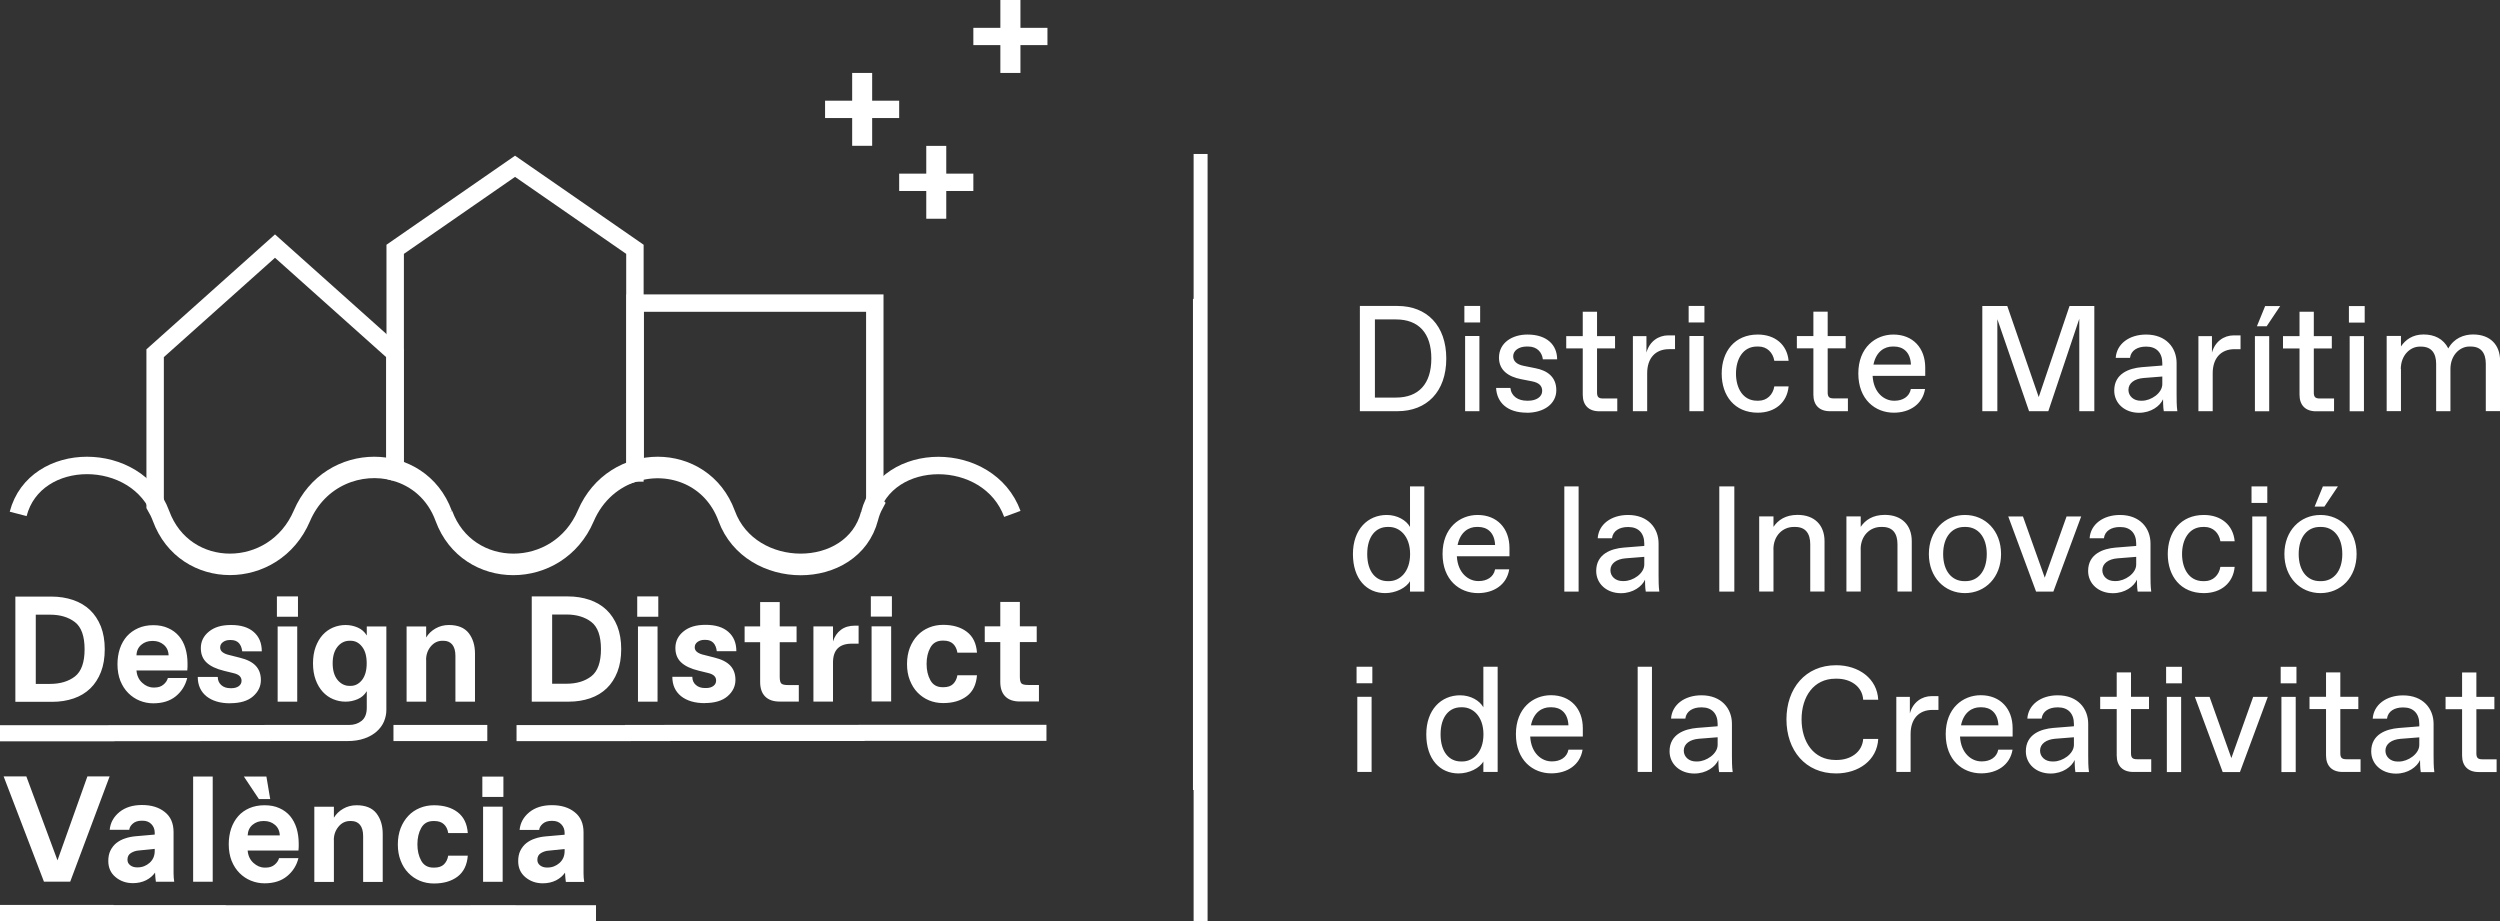<?xml version="1.0" encoding="UTF-8"?><svg xmlns="http://www.w3.org/2000/svg" viewBox="0 0 302.64 111.53"><rect x="0" y="0" width="302.64" height="111.53" fill="#333333" stroke="none"/><g id="a"/><g id="b"><g id="c"><g><path d="M47.8,57.17v-14.41l-14.51-12.97-14.51,12.97v18.46c.27,.46,.52,.95,.71,1.47,2.86,7.83,13.72,7.83,17.06,0,2.07-4.85,7.06-6.69,11.25-5.53Z" style="fill:none; stroke:#fff; stroke-width:2.11px;"/><path d="M76.86,57.25V30.18l-14.51-10.05-14.51,10.05v27c2.55,.72,4.8,2.56,5.88,5.52,2.87,7.83,13.84,7.83,17.18,0,1.23-2.87,3.47-4.69,5.95-5.45Z" style="fill:none; stroke:#fff; stroke-width:2.11px;"/><path d="M105.9,61.05v-24.36h-29.01v20.56c4.28-1.3,9.27,.52,11.08,5.46,2.86,7.83,15.27,7.83,17.3,0,.15-.6,.37-1.15,.64-1.65Z" style="fill:none; stroke:#fff; stroke-width:2.11px;"/><path d="M2.2,62.21c2.03-7.82,14.43-7.82,17.29,0,2.86,7.82,13.71,7.82,17.05,0,3.34-7.82,14.31-7.82,17.17,0" style="fill:none; stroke:#fff; stroke-width:2.11px;"/><path d="M105.26,62.21c-2.03,7.82-14.43,7.82-17.29,0-2.86-7.82-13.71-7.82-17.05,0-3.34,7.82-14.31,7.82-17.17,0" style="fill:none; stroke:#fff; stroke-width:2.11px;"/><path d="M105.27,62.21c2.03-7.81,14.42-7.81,17.28,0" style="fill:none; stroke:#fff; stroke-width:2.11px;"/><path d="M72.15,109.58h-10.45v1.95h10.45v-1.95Zm-3.75-3.93c.01,.21,.03,.41,.04,.61,.02,.2,.04,.37,.06,.5h2.22c-.05-.31-.08-.66-.08-1.04,0-.38,0-.7,0-.97v-4c0-1.06-.36-1.87-1.07-2.43-.71-.57-1.63-.85-2.76-.85s-2.04,.29-2.74,.86c-.7,.58-1.09,1.29-1.17,2.14h2.37c.02-.27,.17-.52,.43-.75,.26-.23,.62-.35,1.07-.35h.11c.45,0,.81,.14,1.07,.42,.27,.28,.4,.62,.4,1.04v.22l-2.29,.2c-.45,.04-.88,.12-1.28,.26-.41,.13-.76,.32-1.07,.56-.3,.24-.54,.55-.72,.91-.18,.36-.26,.79-.26,1.27,0,.81,.29,1.46,.88,1.95,.59,.49,1.29,.73,2.1,.73,.59,0,1.12-.12,1.59-.35,.47-.24,.83-.55,1.1-.94m-2.2-.62c-.33,0-.6-.09-.82-.26-.22-.17-.33-.39-.33-.67,0-.38,.15-.65,.44-.82,.29-.17,.59-.27,.89-.29l1.97-.2v.25c0,.6-.21,1.07-.62,1.44-.41,.36-.89,.55-1.44,.55h-.09Zm-3.77,4.55h-5.53v1.95h5.53v-1.95Zm-3.95-2.82h2.37v-9.1h-2.37v9.1Zm-.09-10.28h2.55v-2.46h-2.55v2.46Zm-.76,13.11h-10.54v1.95h10.54v-1.95Zm-3.37-6.01c-.07,.45-.25,.8-.52,1.07-.27,.26-.66,.39-1.16,.39h-.11c-.68,0-1.17-.28-1.48-.84-.31-.56-.46-1.22-.46-1.98s.15-1.43,.46-1.98c.31-.56,.8-.84,1.48-.84h.11c.5,0,.88,.13,1.16,.39s.45,.62,.52,1.07h2.37c-.08-1.13-.5-1.97-1.23-2.53-.73-.56-1.69-.84-2.87-.84-.61,0-1.18,.11-1.71,.33-.53,.22-1,.53-1.39,.95-.39,.41-.7,.91-.93,1.49-.22,.58-.34,1.24-.34,1.97s.11,1.38,.34,1.96c.22,.58,.53,1.08,.93,1.49,.4,.41,.86,.73,1.39,.95,.53,.22,1.1,.33,1.71,.33,1.18,0,2.13-.28,2.87-.84,.73-.56,1.14-1.4,1.23-2.53h-2.37Zm-6.44,6.01h-11.36v1.95h11.36v-1.95Zm-7.41-7.88c0-.63,.19-1.17,.57-1.63,.38-.46,.85-.68,1.39-.68h.15c.45,0,.8,.15,1.06,.46,.25,.31,.38,.76,.38,1.36v5.55h2.37v-5.82c0-.99-.25-1.82-.76-2.48-.51-.65-1.31-.98-2.4-.98-.6,0-1.14,.14-1.62,.42-.49,.28-.86,.64-1.13,1.09v-1.33h-2.37v9.1h2.37v-5.06Zm-3.22,7.88h-10.57v1.95h10.57v-1.95Zm-7.21-8.45c.03-.55,.22-.97,.59-1.28,.37-.31,.8-.46,1.3-.46h.11c.5,0,.93,.15,1.3,.46,.37,.31,.57,.74,.59,1.28h-3.9Zm6.15,2.75h-2.35c-.08,.3-.26,.57-.54,.8-.27,.23-.63,.35-1.08,.35h-.11c-.5,0-.95-.19-1.37-.57-.42-.38-.65-.88-.7-1.5h6.15c.01-.15,.02-.29,.03-.44,0-.15,0-.28,0-.42,0-.65-.09-1.27-.26-1.84-.18-.57-.44-1.06-.78-1.47-.35-.41-.78-.73-1.3-.96-.52-.24-1.12-.35-1.8-.35s-1.29,.12-1.83,.35c-.54,.24-1,.56-1.36,.98-.37,.42-.65,.92-.85,1.5-.19,.58-.29,1.21-.29,1.89,0,.75,.12,1.42,.35,2.01,.24,.59,.56,1.08,.96,1.48,.4,.4,.86,.71,1.38,.92,.52,.21,1.07,.32,1.64,.32,1.13,0,2.04-.29,2.74-.87,.7-.58,1.16-1.31,1.37-2.19m-3.88-9.87h-2.73l1.82,2.73h1.37l-.46-2.73Zm-4.92,15.56h-5.53v1.95h5.53v-1.95Zm-3.95-2.82h2.37v-12.74h-2.37v12.74Zm-.86,2.82H12.08v1.95h10.45v-1.95Zm-3.75-3.93c.01,.21,.03,.41,.04,.61,.02,.2,.04,.37,.06,.5h2.22c-.05-.31-.08-.66-.08-1.04,0-.38,0-.7,0-.97v-4c0-1.06-.35-1.87-1.06-2.43-.71-.57-1.63-.85-2.76-.85s-2.04,.29-2.74,.86c-.7,.58-1.09,1.29-1.17,2.14h2.37c.02-.27,.17-.52,.43-.75,.26-.23,.62-.35,1.07-.35h.11c.45,0,.81,.14,1.07,.42,.27,.28,.4,.62,.4,1.04v.22l-2.29,.2c-.45,.04-.88,.12-1.28,.26-.41,.13-.76,.32-1.07,.56-.3,.24-.54,.55-.72,.91-.18,.36-.26,.79-.26,1.27,0,.81,.29,1.46,.88,1.95,.59,.49,1.29,.73,2.1,.73,.59,0,1.12-.12,1.59-.35,.47-.24,.83-.55,1.1-.94m-2.2-.62c-.33,0-.6-.09-.82-.26-.22-.17-.33-.39-.33-.67,0-.38,.15-.65,.44-.82,.29-.17,.59-.27,.89-.29l1.97-.2v.25c0,.6-.21,1.07-.62,1.44-.41,.36-.89,.55-1.44,.55h-.09Zm-2.82,4.55H0v1.95H13.76v-1.95Zm-5.26-2.82l4.77-12.74h-2.69l-3.62,10.16-3.77-10.16H.44l4.88,12.74h3.19Z" style="fill:#fff;"/><path d="M126.68,87.74h-8.14v1.95h8.14v-1.95Zm-.91-4.82h-1.31c-.41,0-.68-.06-.81-.19-.13-.13-.19-.4-.19-.81v-4.19h2.04v-1.91h-2.04v-2.95h-2.37v2.95h-1.88v1.91h1.88v4.82c0,.76,.2,1.35,.61,1.76,.41,.41,.99,.61,1.76,.61h2.31v-2Zm-6.5,4.82h-10.54v1.95h10.54v-1.95Zm-3.37-6.01c-.07,.45-.25,.8-.52,1.07-.27,.26-.66,.39-1.16,.39h-.11c-.68,0-1.17-.28-1.48-.84-.31-.56-.46-1.22-.46-1.98s.15-1.43,.46-1.98c.31-.56,.8-.84,1.48-.84h.11c.5,0,.88,.13,1.16,.39,.27,.26,.45,.62,.52,1.07h2.37c-.08-1.13-.49-1.97-1.23-2.53-.73-.56-1.69-.84-2.87-.84-.61,0-1.18,.11-1.71,.33s-1,.53-1.39,.95c-.39,.41-.7,.91-.93,1.49-.22,.58-.34,1.24-.34,1.97s.11,1.38,.34,1.96c.23,.58,.53,1.08,.93,1.49,.4,.41,.86,.73,1.39,.95,.53,.22,1.1,.33,1.71,.33,1.18,0,2.13-.28,2.87-.84,.74-.56,1.14-1.4,1.23-2.53h-2.37Zm-6.44,6.01h-5.53v1.95h5.53v-1.95Zm-3.95-2.82h2.37v-9.1h-2.37v9.1Zm-.09-10.28h2.55v-2.46h-2.55v2.46Zm-.76,13.11h-7.77v1.95h7.77v-1.95Zm-6.19-2.82h2.37v-4.73c0-.76,.19-1.33,.57-1.71,.38-.38,.95-.57,1.71-.57h.82v-2.18h-.46c-.68,0-1.24,.17-1.69,.51-.45,.34-.77,.81-.95,1.4v-1.82h-2.37v9.1Zm-.86,2.82h-8.14v1.95h8.14v-1.95Zm-.91-4.82h-1.31c-.41,0-.68-.06-.81-.19-.13-.13-.19-.4-.19-.81v-4.19h2.04v-1.91h-2.04v-2.95h-2.37v2.95h-1.88v1.91h1.88v4.82c0,.76,.2,1.35,.61,1.76,.41,.41,.99,.61,1.76,.61h2.31v-2Zm-6.5,4.82h-9.77v1.95h9.77v-1.95Zm-4.9-2.64c1.22,0,2.15-.28,2.78-.83s.95-1.21,.95-1.97c0-.72-.21-1.29-.62-1.73-.41-.44-1.06-.77-1.93-.98l-1.22-.31c-.38-.08-.66-.2-.86-.35-.2-.15-.3-.34-.3-.58,0-.27,.11-.48,.34-.65,.22-.16,.5-.25,.81-.25h.15c.41,0,.73,.12,.96,.36,.22,.24,.36,.57,.41,1.01h2.37c0-.99-.32-1.77-.97-2.34-.65-.57-1.56-.85-2.74-.85s-2.02,.26-2.68,.79c-.66,.53-.99,1.2-.99,2.01,0,.73,.23,1.31,.7,1.75,.47,.44,1.17,.77,2.12,1l1.18,.29c.33,.08,.56,.2,.71,.35,.15,.15,.22,.33,.22,.56,0,.27-.11,.48-.33,.65-.22,.16-.51,.25-.87,.25h-.15c-.45,0-.82-.12-1.1-.37-.29-.25-.43-.58-.43-.99h-2.42c0,.99,.35,1.77,1.05,2.34,.7,.56,1.66,.85,2.89,.85m-4.15,2.64h-5.53v1.95h5.53v-1.95Zm-3.95-2.82h2.37v-9.1h-2.37v9.1Zm-.09-10.28h2.55v-2.46h-2.55v2.46Zm-.76,13.11h-13.85v1.95h13.85v-1.95Zm-9.54-5.01v-8.37h1.73c1.22,0,2.23,.3,3.01,.9,.78,.6,1.17,1.7,1.17,3.29s-.39,2.68-1.17,3.29c-.78,.6-1.79,.9-3.01,.9h-1.73Zm-2.46,2.18h4.46c.95,0,1.81-.14,2.6-.41,.79-.27,1.46-.68,2.01-1.21,.55-.53,.98-1.2,1.29-1.99,.31-.8,.46-1.71,.46-2.76s-.16-1.96-.47-2.76c-.32-.79-.76-1.46-1.32-1.99-.56-.53-1.25-.94-2.05-1.21-.8-.27-1.67-.41-2.62-.41h-4.37v12.74Zm-5.39,2.82h-11.36v1.95h11.36v-1.95Zm-7.41-7.88c0-.63,.19-1.17,.57-1.63,.38-.45,.85-.68,1.39-.68h.15c.45,0,.8,.15,1.06,.46,.25,.31,.38,.76,.38,1.36v5.55h2.37v-5.82c0-.99-.25-1.82-.76-2.48-.51-.65-1.31-.98-2.4-.98-.59,0-1.13,.14-1.62,.42-.49,.28-.86,.64-1.13,1.09v-1.33h-2.37v9.1h2.37v-5.06Zm-9.3,7.88h-5.44v1.95h5.22c.79,0,1.48-.11,2.07-.32,.59-.21,1.08-.49,1.47-.84,.39-.35,.69-.75,.88-1.2,.19-.46,.29-.92,.29-1.39v-10.12h-2.37v1.09c-.27-.45-.64-.77-1.11-.97-.47-.2-.96-.3-1.46-.3s-1.02,.1-1.5,.3c-.48,.2-.9,.5-1.26,.89-.36,.39-.64,.88-.86,1.46-.21,.58-.32,1.24-.32,1.99s.11,1.42,.32,1.99c.21,.58,.5,1.06,.86,1.46,.36,.39,.78,.69,1.26,.89,.48,.2,.98,.3,1.5,.3s.98-.1,1.46-.3c.47-.2,.84-.52,1.11-.97v2c0,.73-.21,1.26-.62,1.59-.41,.33-.92,.5-1.51,.5m.04-4.73c-.57,0-1.05-.24-1.45-.72-.39-.48-.59-1.15-.59-2.01s.2-1.53,.59-2.01c.39-.48,.88-.72,1.45-.72h.14c.55,0,1.01,.24,1.38,.72,.38,.48,.56,1.15,.56,2.01s-.19,1.53-.56,2.01c-.38,.48-.84,.72-1.38,.72h-.14Zm-4.75,4.73h-5.53v1.95h5.53v-1.95Zm-3.95-2.82h2.37v-9.1h-2.37v9.1Zm-.09-10.28h2.55v-2.46h-2.55v2.46Zm-.77,13.11h-9.77v1.95h9.77v-1.95Zm-4.9-2.64c1.23,0,2.15-.28,2.78-.83,.63-.55,.95-1.21,.95-1.97,0-.72-.21-1.29-.62-1.73-.41-.44-1.06-.77-1.93-.98l-1.22-.31c-.38-.08-.66-.2-.86-.35-.2-.15-.3-.34-.3-.58,0-.27,.11-.48,.34-.65,.22-.16,.49-.25,.81-.25h.15c.41,0,.73,.12,.96,.36,.22,.24,.36,.57,.41,1.01h2.37c0-.99-.32-1.77-.97-2.34-.65-.57-1.56-.85-2.74-.85s-2.02,.26-2.68,.79c-.66,.53-.99,1.2-.99,2.01,0,.73,.23,1.31,.7,1.75,.47,.44,1.17,.77,2.12,1l1.18,.29c.33,.08,.56,.2,.71,.35,.14,.15,.22,.33,.22,.56,0,.27-.11,.48-.33,.65-.22,.16-.51,.25-.87,.25h-.15c-.45,0-.82-.12-1.1-.37s-.43-.58-.43-.99h-2.42c0,.99,.35,1.77,1.05,2.34,.7,.56,1.66,.85,2.88,.85m-3.58,2.64H13.12v1.95h11.14v-1.95Zm-7.77-8.45c.02-.55,.22-.97,.59-1.28,.37-.31,.8-.46,1.3-.46h.11c.5,0,.93,.15,1.3,.46,.37,.31,.57,.74,.59,1.28h-3.9Zm6.15,2.75h-2.35c-.08,.3-.26,.57-.54,.8-.27,.23-.63,.35-1.08,.35h-.11c-.5,0-.96-.19-1.37-.57-.42-.38-.65-.88-.7-1.5h6.15c.01-.15,.02-.29,.03-.44,0-.15,0-.28,0-.42,0-.65-.09-1.27-.26-1.84s-.44-1.06-.78-1.46c-.35-.41-.78-.73-1.3-.96-.52-.24-1.12-.36-1.8-.36s-1.29,.12-1.83,.36c-.54,.24-.99,.56-1.37,.98-.37,.42-.65,.92-.85,1.5-.19,.58-.29,1.21-.29,1.89,0,.75,.12,1.42,.35,2.01,.24,.59,.56,1.08,.96,1.48,.4,.4,.86,.71,1.38,.92,.52,.21,1.07,.32,1.64,.32,1.13,0,2.04-.29,2.74-.86,.7-.58,1.15-1.31,1.37-2.19m-8.79,5.7H0v1.95H13.85v-1.95Zm-9.54-5.01v-8.37h1.73c1.23,0,2.23,.3,3.01,.9,.78,.6,1.17,1.7,1.17,3.29s-.39,2.68-1.17,3.29c-.78,.6-1.79,.9-3.01,.9h-1.73Zm-2.46,2.18H6.32c.95,0,1.81-.14,2.6-.41,.79-.27,1.46-.68,2.01-1.21,.55-.53,.98-1.2,1.29-1.99,.31-.8,.46-1.71,.46-2.76s-.16-1.96-.47-2.76c-.32-.79-.76-1.46-1.32-1.99-.56-.53-1.25-.94-2.05-1.21-.8-.27-1.67-.41-2.62-.41H1.86v12.74Z" style="fill:#fff;"/><path d="M302.24,91.92h-1.73c-.55,0-.73-.18-.73-.73v-5.34h2.18v-1.49h-2.18v-2.95h-1.73v2.95h-2v1.49h2v5.61c0,1.27,.73,2,2,2h2.18v-1.54Zm-7.55,1.54c-.09-.64-.09-1.46-.09-2v-3.83c0-1.85-1.27-3.45-3.69-3.45-2.06,0-3.57,1.15-3.68,2.82h1.73c.11-.91,.93-1.36,1.91-1.36h.09c1.18,0,1.91,.73,1.91,2v.29l-2.51,.2c-1.48,.13-3.31,.75-3.31,2.83,0,1.55,1.27,2.69,3,2.69,1.46,0,2.55-.82,2.91-1.64,0,.09,0,1,.09,1.46h1.64Zm-1.82-4.21v.93c0,1.09-1.37,2.01-2.46,2.01h-.18c-.84,0-1.46-.57-1.46-1.31,0-.84,.76-1.35,1.82-1.44l2.28-.18Zm-7.1,2.66h-1.73c-.55,0-.73-.18-.73-.73v-5.34h2.18v-1.49h-2.18v-2.95h-1.73v2.95h-2v1.49h2v5.61c0,1.27,.73,2,2,2h2.18v-1.54Zm-9.59,1.55h1.73v-9.1h-1.73v9.1Zm-.09-10.74h1.91v-2h-1.91v2Zm-4.93,10.74l3.37-9.1h-1.77l-2.64,7.41-2.64-7.41h-1.78l3.37,9.1h2.09Zm-8.85,0h1.73v-9.1h-1.73v9.1Zm-.09-10.74h1.91v-2h-1.91v2Zm-1.79,9.19h-1.73c-.55,0-.73-.18-.73-.73v-5.34h2.18v-1.49h-2.18v-2.95h-1.73v2.95h-2v1.49h2v5.61c0,1.27,.73,2,2,2h2.18v-1.54Zm-7.55,1.54c-.09-.64-.09-1.46-.09-2v-3.83c0-1.85-1.27-3.45-3.69-3.45-2.06,0-3.57,1.15-3.68,2.82h1.73c.11-.91,.93-1.36,1.91-1.36h.09c1.18,0,1.91,.73,1.91,2v.29l-2.51,.2c-1.48,.13-3.31,.75-3.31,2.83,0,1.55,1.27,2.69,3,2.69,1.46,0,2.55-.82,2.91-1.64,0,.09,0,1,.09,1.46h1.64Zm-1.82-4.21v.93c0,1.09-1.37,2.01-2.46,2.01h-.18c-.84,0-1.46-.57-1.46-1.31,0-.84,.77-1.35,1.82-1.44l2.28-.18Zm-7.43,1.51h-1.73c-.18,.97-1.04,1.42-1.95,1.42h-.11c-1.13,0-2.46-.93-2.57-3.01h6.37v-1c0-2.37-1.49-4-3.86-4-2.15,0-4.24,1.56-4.24,4.71s2.04,4.75,4.3,4.75c1.89,0,3.49-1,3.79-2.87m-3.93-5.13h.18c1.02,0,1.97,.6,2.04,2.19h-4.53c.33-1.62,1.38-2.19,2.31-2.19m-10.14,7.83h1.73v-4.6c0-1.82,1-2.91,2.64-2.91h.73v-1.67h-.82c-1.18,0-2.27,.73-2.64,2.09v-2h-1.64v9.1Zm-11.47-6.37c0-2.73,1.46-4.92,4.1-4.92h.18c1.64,0,3.08,.93,3.18,2.55h1.82c-.13-2.58-2.37-4.18-5.1-4.18-3.73,0-6.01,2.82-6.01,6.55s2.27,6.55,6.01,6.55c2.73,0,4.97-1.6,5.1-4.18h-1.82c-.11,1.62-1.55,2.55-3.18,2.55h-.18c-2.64,0-4.1-2.19-4.1-4.92m-8.34,6.37c-.09-.64-.09-1.46-.09-2v-3.83c0-1.85-1.27-3.45-3.69-3.45-2.06,0-3.57,1.15-3.68,2.82h1.73c.11-.91,.93-1.36,1.91-1.36h.09c1.18,0,1.91,.73,1.91,2v.29l-2.51,.2c-1.47,.13-3.31,.75-3.31,2.83,0,1.55,1.27,2.69,3,2.69,1.46,0,2.55-.82,2.91-1.64,0,.09,0,1,.09,1.46h1.64Zm-1.82-4.21v.93c0,1.09-1.37,2.01-2.46,2.01h-.18c-.84,0-1.46-.57-1.46-1.31,0-.84,.76-1.35,1.82-1.44l2.28-.18Zm-9.68,4.21h1.73v-12.74h-1.73v12.74Zm-6.65-2.7h-1.73c-.18,.97-1.04,1.42-1.95,1.42h-.11c-1.13,0-2.46-.93-2.57-3.01h6.37v-1c0-2.37-1.49-4-3.86-4-2.15,0-4.24,1.56-4.24,4.71s2.04,4.75,4.29,4.75c1.89,0,3.49-1,3.78-2.87m-3.93-5.13h.18c1.02,0,1.97,.6,2.04,2.19h-4.54c.33-1.62,1.38-2.19,2.31-2.19m-11.07,8.01c1.27,0,2.55-.64,3-1.45v1.27h1.73v-12.74h-1.73v4.91c-.46-.82-1.55-1.45-2.82-1.45-2.28,0-4.09,1.73-4.09,4.73s1.64,4.73,3.91,4.73m.46-1.45h-.18c-1.37,0-2.46-1.09-2.46-3.28s1.09-3.28,2.46-3.28h.18c1.27,0,2.55,1.09,2.55,3.28s-1.28,3.28-2.55,3.28m-12.72,1.27h1.73v-9.1h-1.73v9.1Zm-.09-10.74h1.91v-2h-1.91v2Z" style="fill:#fff;"/><path d="M281,70.35h-.18c-1.46,0-2.55-1.18-2.55-3.28s1.09-3.28,2.55-3.28h.18c1.46,0,2.55,1.18,2.55,3.28s-1.09,3.28-2.55,3.28m-.09,1.45c2.46,0,4.37-1.91,4.37-4.73s-1.91-4.73-4.37-4.73-4.37,1.91-4.37,4.73,1.91,4.73,4.37,4.73m-.71-10.47h1.18l1.64-2.45h-1.82l-1,2.45Zm-7.55,10.29h1.73v-9.1h-1.73v9.1Zm-.09-10.74h1.91v-2h-1.91v2Zm-5.77,10.92c2.08,0,3.55-1.22,3.73-3.18h-1.73c-.16,1-.89,1.73-1.91,1.73h-.18c-1.73,0-2.55-1.55-2.55-3.28s.82-3.28,2.55-3.28h.18c1.02,0,1.75,.73,1.91,1.73h1.73c-.18-1.97-1.65-3.18-3.73-3.18-2.8,0-4.37,2.05-4.37,4.73s1.56,4.73,4.37,4.73m-6.37-.18c-.09-.64-.09-1.45-.09-2v-3.83c0-1.85-1.27-3.45-3.69-3.45-2.06,0-3.57,1.14-3.68,2.82h1.73c.11-.91,.93-1.36,1.91-1.36h.09c1.18,0,1.91,.73,1.91,2v.29l-2.51,.2c-1.48,.13-3.31,.75-3.31,2.83,0,1.55,1.27,2.69,3,2.69,1.46,0,2.55-.82,2.91-1.64,0,.09,0,1,.09,1.45h1.64Zm-1.82-4.21v.93c0,1.09-1.37,2-2.46,2h-.18c-.84,0-1.46-.56-1.46-1.31,0-.84,.77-1.35,1.82-1.44l2.28-.18Zm-10.03,4.21l3.37-9.1h-1.77l-2.64,7.41-2.64-7.41h-1.78l3.37,9.1h2.09Zm-10.61-1.27h-.18c-1.46,0-2.55-1.18-2.55-3.28s1.09-3.28,2.55-3.28h.18c1.46,0,2.55,1.18,2.55,3.28s-1.09,3.28-2.55,3.28m-.09,1.45c2.46,0,4.37-1.91,4.37-4.73s-1.91-4.73-4.37-4.73-4.37,1.91-4.37,4.73,1.91,4.73,4.37,4.73m-12.63-5.28c0-1.73,1.18-2.73,2.46-2.73h.18c1.27,0,1.82,.82,1.82,2.09v5.73h1.73v-6.1c0-1.91-1.18-3.18-3.27-3.18-1.46,0-2.37,.64-2.91,1.45v-1.27h-1.73v9.1h1.73v-5.1Zm-10.56,0c0-1.73,1.18-2.73,2.46-2.73h.18c1.27,0,1.82,.82,1.82,2.09v5.73h1.73v-6.1c0-1.91-1.18-3.18-3.27-3.18-1.46,0-2.37,.64-2.91,1.45v-1.27h-1.73v9.1h1.73v-5.1Zm-6.55,5.1h1.82v-12.74h-1.82v12.74Zm-7.26,0c-.09-.64-.09-1.45-.09-2v-3.83c0-1.85-1.27-3.45-3.69-3.45-2.06,0-3.57,1.14-3.68,2.82h1.73c.11-.91,.93-1.36,1.91-1.36h.09c1.18,0,1.91,.73,1.91,2v.29l-2.51,.2c-1.48,.13-3.31,.75-3.31,2.83,0,1.55,1.27,2.69,3,2.69,1.46,0,2.55-.82,2.91-1.64,0,.09,0,1,.09,1.45h1.64Zm-1.82-4.21v.93c0,1.09-1.37,2-2.46,2h-.18c-.84,0-1.46-.56-1.46-1.31,0-.84,.76-1.35,1.82-1.44l2.28-.18Zm-9.68,4.21h1.73v-12.74h-1.73v12.74Zm-6.65-2.7h-1.73c-.18,.97-1.04,1.42-1.95,1.42h-.11c-1.13,0-2.46-.93-2.57-3h6.37v-1c0-2.37-1.49-4-3.86-4-2.15,0-4.24,1.56-4.24,4.71s2.04,4.75,4.29,4.75c1.89,0,3.49-1,3.78-2.88m-3.93-5.13h.18c1.02,0,1.97,.6,2.04,2.19h-4.54c.33-1.62,1.38-2.19,2.31-2.19m-11.07,8.01c1.27,0,2.55-.64,3-1.45v1.27h1.73v-12.74h-1.73v4.91c-.46-.82-1.55-1.45-2.82-1.45-2.28,0-4.09,1.73-4.09,4.73s1.64,4.73,3.91,4.73m.46-1.45h-.18c-1.37,0-2.46-1.09-2.46-3.28s1.09-3.28,2.46-3.28h.18c1.27,0,2.55,1.09,2.55,3.28s-1.27,3.28-2.55,3.28" style="fill:#fff;"/><path d="M290.63,44.69c0-1.73,1.18-2.73,2.28-2.73h.18c1.27,0,1.82,.82,1.82,2.09v5.73h1.73v-5.1c0-1.73,1.18-2.73,2.28-2.73h.18c1.27,0,1.82,.82,1.82,2.09v5.73h1.73v-6.1c0-1.91-1.18-3.18-3.27-3.18-1.11,0-2.3,.44-3,1.69-.6-1.18-1.69-1.69-3-1.69s-2.19,.64-2.73,1.45v-1.27h-1.73v9.1h1.73v-5.1Zm-6.19,5.1h1.73v-9.1h-1.73v9.1Zm-.09-10.74h1.91v-2h-1.91v2Zm-1.79,9.19h-1.73c-.55,0-.73-.18-.73-.73v-5.33h2.18v-1.49h-2.18v-2.95h-1.73v2.95h-2v1.49h2v5.61c0,1.27,.73,2,2,2h2.18v-1.54Zm-9.59,1.55h1.73v-9.1h-1.73v9.1Zm.24-10.29h1.18l1.64-2.45h-1.82l-1,2.45Zm-7.08,10.28h1.73v-4.6c0-1.82,1-2.91,2.64-2.91h.73v-1.67h-.82c-1.18,0-2.27,.73-2.64,2.09v-2h-1.64v9.1Zm-2.55,0c-.09-.64-.09-1.45-.09-2v-3.83c0-1.85-1.27-3.45-3.69-3.45-2.06,0-3.57,1.14-3.68,2.82h1.73c.11-.91,.93-1.36,1.91-1.36h.09c1.18,0,1.91,.73,1.91,2v.29l-2.51,.2c-1.47,.13-3.31,.75-3.31,2.83,0,1.55,1.27,2.69,3,2.69,1.46,0,2.55-.82,2.91-1.64,0,.09,0,1,.09,1.45h1.64Zm-1.82-4.21v.93c0,1.09-1.36,2.01-2.46,2.01h-.18c-.84,0-1.46-.57-1.46-1.31,0-.84,.76-1.35,1.82-1.44l2.28-.18Zm-16.13,4.21h2.33l3.75-11.19v11.19h1.82v-12.74h-3l-3.73,11.03-3.81-11.03h-3.02v12.74h1.82v-11.14l3.84,11.14Zm-12.58-2.69h-1.73c-.18,.97-1.04,1.42-1.95,1.42h-.11c-1.13,0-2.46-.93-2.57-3.01h6.37v-1c0-2.37-1.49-4-3.86-4-2.15,0-4.24,1.56-4.24,4.71s2.04,4.75,4.3,4.75c1.89,0,3.49-1,3.78-2.88m-3.93-5.13h.18c1.02,0,1.97,.6,2.04,2.19h-4.54c.33-1.62,1.38-2.19,2.31-2.19m-5.39,6.28h-1.73c-.55,0-.73-.18-.73-.73v-5.33h2.18v-1.49h-2.18v-2.95h-1.73v2.95h-2v1.49h2v5.61c0,1.27,.73,2,2,2h2.18v-1.54Zm-10.92,1.73c2.07,0,3.55-1.22,3.73-3.18h-1.73c-.16,1-.89,1.73-1.91,1.73h-.18c-1.73,0-2.55-1.55-2.55-3.28s.82-3.28,2.55-3.28h.18c1.02,0,1.75,.73,1.91,1.73h1.73c-.18-1.97-1.65-3.18-3.73-3.18-2.8,0-4.37,2.05-4.37,4.73s1.56,4.73,4.37,4.73m-8.28-.18h1.73v-9.1h-1.73v9.1Zm-.09-10.74h1.91v-2h-1.91v2Zm-6.75,10.74h1.73v-4.6c0-1.82,1-2.91,2.64-2.91h.73v-1.67h-.82c-1.18,0-2.28,.73-2.64,2.09v-2h-1.64v9.1Zm-1.88-1.54h-1.73c-.55,0-.73-.18-.73-.73v-5.33h2.18v-1.49h-2.18v-2.95h-1.73v2.95h-2v1.49h2v5.61c0,1.27,.73,2,2,2h2.18v-1.54Zm-10.98,1.73c2.11,0,3.59-1.09,3.59-2.73s-1.13-2.39-2.51-2.66l-1.44-.29c-.91-.18-1.27-.62-1.27-1.17,0-.64,.64-1.17,1.64-1.17h.18c1.09,0,1.68,.73,1.77,1.55h1.73c0-1.73-1.22-3-3.6-3-1.82,0-3.44,.98-3.44,2.8,0,1.55,1.18,2.31,2.66,2.6l1.33,.26c.91,.18,1.24,.58,1.24,1.17,0,.73-.75,1.18-1.67,1.18h-.18c-1.06,0-1.89-.53-2-1.55h-1.73c.09,1.73,1.31,3,3.73,3m-7.48-.18h1.73v-9.1h-1.73v9.1Zm-.09-10.74h1.91v-2h-1.91v2Zm-10.83,9.1v-9.47h2.55c2.73,0,4.28,1.64,4.28,4.73s-1.55,4.73-4.28,4.73h-2.55Zm-1.82,1.64h4.55c3.55,0,5.91-2.36,5.91-6.37s-2.36-6.37-5.91-6.37h-4.55v12.74Z" style="fill:#fff;"/><line x1="145.34" y1="18.64" x2="145.34" y2="111.49" style="fill:none; stroke:#fff; stroke-width:1.69px;"/><polygon points="108.85 14.29 108.85 12.19 105.58 12.19 105.58 8.83 103.16 8.83 103.16 12.19 99.88 12.19 99.88 14.29 103.16 14.29 103.16 17.65 105.58 17.65 105.58 14.29 108.85 14.29" style="fill:#fff;"/><polygon points="126.8 5.46 126.8 3.37 123.53 3.37 123.53 0 121.1 0 121.1 3.37 117.83 3.37 117.83 5.46 121.1 5.46 121.1 8.83 123.53 8.83 123.53 5.46 126.8 5.46" style="fill:#fff;"/><polygon points="117.83 23.12 117.83 21.02 114.55 21.02 114.55 17.66 112.13 17.66 112.13 21.02 108.85 21.02 108.85 23.12 112.13 23.12 112.13 26.48 114.55 26.48 114.55 23.12 117.83 23.12" style="fill:#fff;"/><line x1="145.26" y1="36.18" x2="145.26" y2="95.63" style="fill:none; stroke:#fff; stroke-width:1.69px;"/></g></g></g></svg>